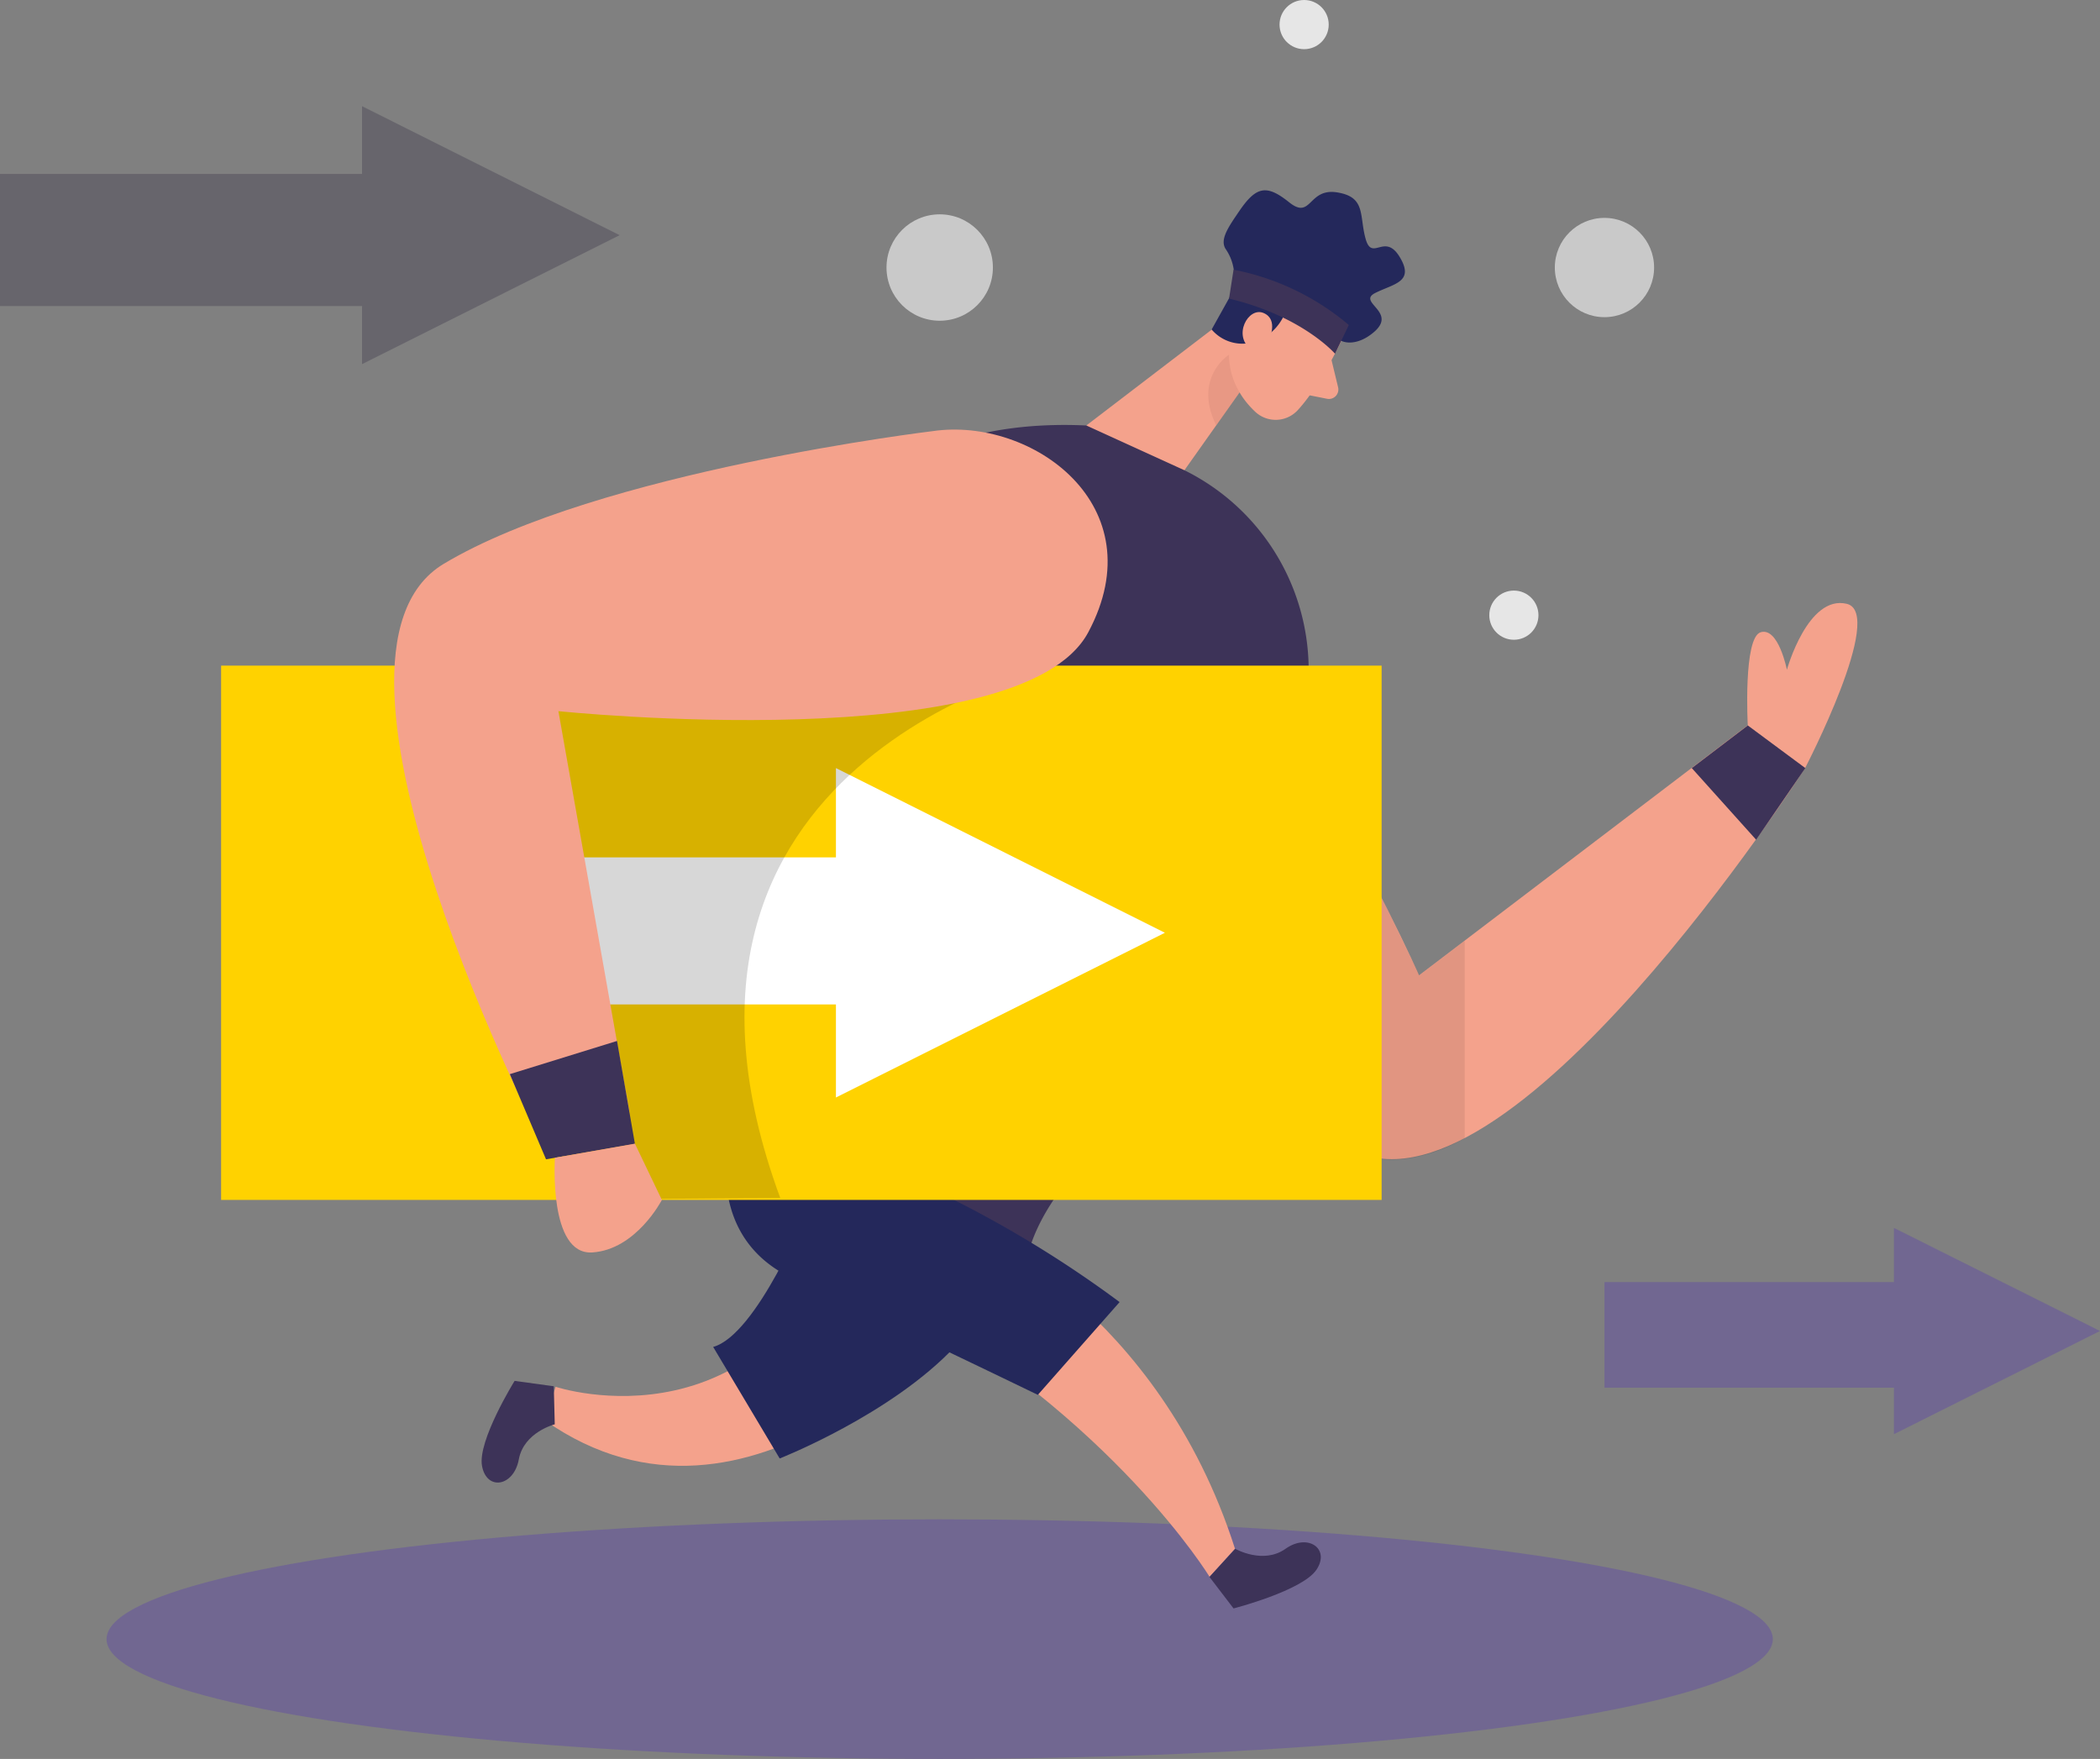 <svg xmlns="http://www.w3.org/2000/svg" viewBox="0 0 495.4 414.94"><rect x="0" y="0" width="495.4" height="414.94" fill="#808080" stroke="none"/><defs><style>.cls-1{fill:#f4a28c;}.cls-2{fill:#716791;}.cls-3{fill:#24285b;}.cls-4{fill:#ce8172;opacity:0.31;}.cls-10,.cls-4,.cls-8,.cls-9{isolation:isolate;}.cls-5{fill:#3d3358;}.cls-6{fill:#ffd200;}.cls-7{fill:#fff;}.cls-8{opacity:0.16;}.cls-9{opacity:0.08;}.cls-10{fill:#4a4756;opacity:0.46;}.cls-11{fill:#c9c9c9;}.cls-12{fill:#e6e6e6;}</style></defs><title>sectionTwoFichier 5</title><g id="Calque_2" data-name="Calque 2"><g id="Calque_1-2" data-name="Calque 1"><path class="cls-1" d="M233.58,186.5s47.58,63.72,84.56,84.37,107.67-89.68,107.67-89.68l-13.57-10.05-77.47,58.93s-44.54-100.07-78.46-99S219,168.13,233.58,186.5Z"/><ellipse class="cls-2" cx="221.68" cy="386.67" rx="196.54" ry="28.26"/><path class="cls-1" d="M314.09,84.84l1.57,6.5A2.24,2.24,0,0,1,314,94.06a2.3,2.3,0,0,1-1,0L307.65,93Z"/><path class="cls-1" d="M318.16,76.67s-5.47,12.93-12,20.07a7.07,7.07,0,0,1-10,.44l0,0c-3.54-3.32-7.3-8.83-5.22-16.13L293,68.26A12.65,12.65,0,0,1,304.3,59C314,57.62,322,69,318.16,76.67Z"/><polygon class="cls-1" points="293.37 72.01 256.27 100.37 273.61 119.12 292.98 91.77 293.37 72.01"/><path class="cls-3" d="M289.9,70.43l-4.07,7.3a9.55,9.55,0,0,0,12,2.09,11.74,11.74,0,0,0,6.09-11.35s-.76,5.33,4.57,4.75,7.82.91,6.51,4,3.9,5.73,9.25,1-4.21-6.92.2-9.12,9.31-2.58,5.75-8.47-6.52,1.2-8.05-4.31.13-9.85-6.73-10.94-6,6.58-11.29,2.35-7.74-3.87-11.79,2.08c-2.65,3.87-4.6,6.71-3.21,8.92A11.38,11.38,0,0,1,289.9,70.43Z"/><path class="cls-1" d="M299.33,80.21s2.41-4.82-1.24-6.37-7.41,5.47-2.86,8.65Z"/><path class="cls-1" d="M228.76,289.86s44.5,18.81,62.58,75.48l-6,6.63s-22.64-37.24-74.48-66Z"/><path class="cls-1" d="M225.88,310.5s-48.61,58.84-97.36,24.56l2.55-7.92s51.37,17.17,71.82-44.94Z"/><path class="cls-4" d="M292.44,92.56a17.24,17.24,0,0,1-2.52-8.87s-8.56,5.37-3,16.68Z"/><path class="cls-5" d="M256.27,100.37l23.14,10.56a52.63,52.63,0,0,1,29.19,50.78c-.82,12.61-3.65,18.68-7.59,36.67-4.78,21.64-4.36,44.3-22.68,56.76-13.72,9.33-31.87,24.47-36,41.38L173,263.37S142.48,95.09,256.27,100.37Z"/><path class="cls-3" d="M173.11,263.37s-9.58,27.37,14.14,38.32,57.58,27.36,57.58,27.36l19.29-21.89A266.74,266.74,0,0,0,173.11,263.37Z"/><rect class="cls-6" x="52.16" y="157.02" width="273.77" height="126.04"/><polygon class="cls-7" points="274.81 220.04 197.2 181.19 197.2 202.25 115.75 202.25 115.75 236.95 197.2 236.95 197.2 258.9 274.81 220.04"/><path class="cls-8" d="M249.14,157S146,179.37,184.06,282.57l-49.43.42-11.8-77.05,6-57.48Z"/><path class="cls-1" d="M220.06,101.7S141.18,111.15,104.69,133s24,138.12,24,138.12l19.81-8.7-16.77-94.66s109,11.33,125-18.61S243.36,98.29,220.06,101.7Z"/><polygon class="cls-5" points="120.27 253.39 145.56 245.56 149.78 269.83 128.81 273.48 120.27 253.39"/><path class="cls-3" d="M190.44,285.47s-11.87,29.41-22.2,32.27l15.69,26.31s26.33-10.32,41.45-26.49C225.42,317.56,206,283.64,190.44,285.47Z"/><path class="cls-5" d="M291.4,365.36s6.58,3.76,11.86,0,10.63,0,7.29,4.95S291,379.43,291,379.43L285.32,372Z"/><path class="cls-5" d="M130.87,336s-7.29,1.83-8.48,8.27-7.59,7.48-8.68,1.55,7.69-20.07,7.69-20.07l9.24,1.27Z"/><path class="cls-1" d="M412.31,171.14s-1.13-20.78,3.06-22,6.17,8.85,6.17,8.85,4.93-17.75,14.12-15.55-9.85,38.79-9.85,38.79Z"/><path class="cls-1" d="M130.91,273.11s-1.57,23,8.81,22.34,16.42-12.39,16.42-12.39l-6.36-13.27Z"/><polygon class="cls-5" points="412.31 171.14 399.1 181.19 414.28 198.09 425.88 181.19 412.31 171.14"/><path class="cls-9" d="M345.53,221.94v46.54s-9.52,6-19.6,5V211.7l8.91,18.37Z"/><path class="cls-5" d="M291,63.62a59.69,59.69,0,0,1,27.2,13.05l-3.26,6.77s-7.68-8.87-25-13Z"/><polygon class="cls-10" points="146.18 55.48 85.41 25.05 85.41 41.03 0 41.03 0 72.2 85.41 72.2 85.41 85.9 146.18 55.48"/><polygon class="cls-2" points="495.4 313.98 446.79 289.66 446.79 302.45 378.5 302.45 378.5 327.36 446.79 327.36 446.79 338.32 495.4 313.98"/><circle class="cls-11" cx="221.68" cy="63.11" r="12.55"/><circle class="cls-12" cx="307.65" cy="5.8" r="5.8"/><circle class="cls-11" cx="378.5" cy="63.11" r="11.71"/><circle class="cls-12" cx="357.13" cy="145.12" r="5.8"/></g></g></svg>